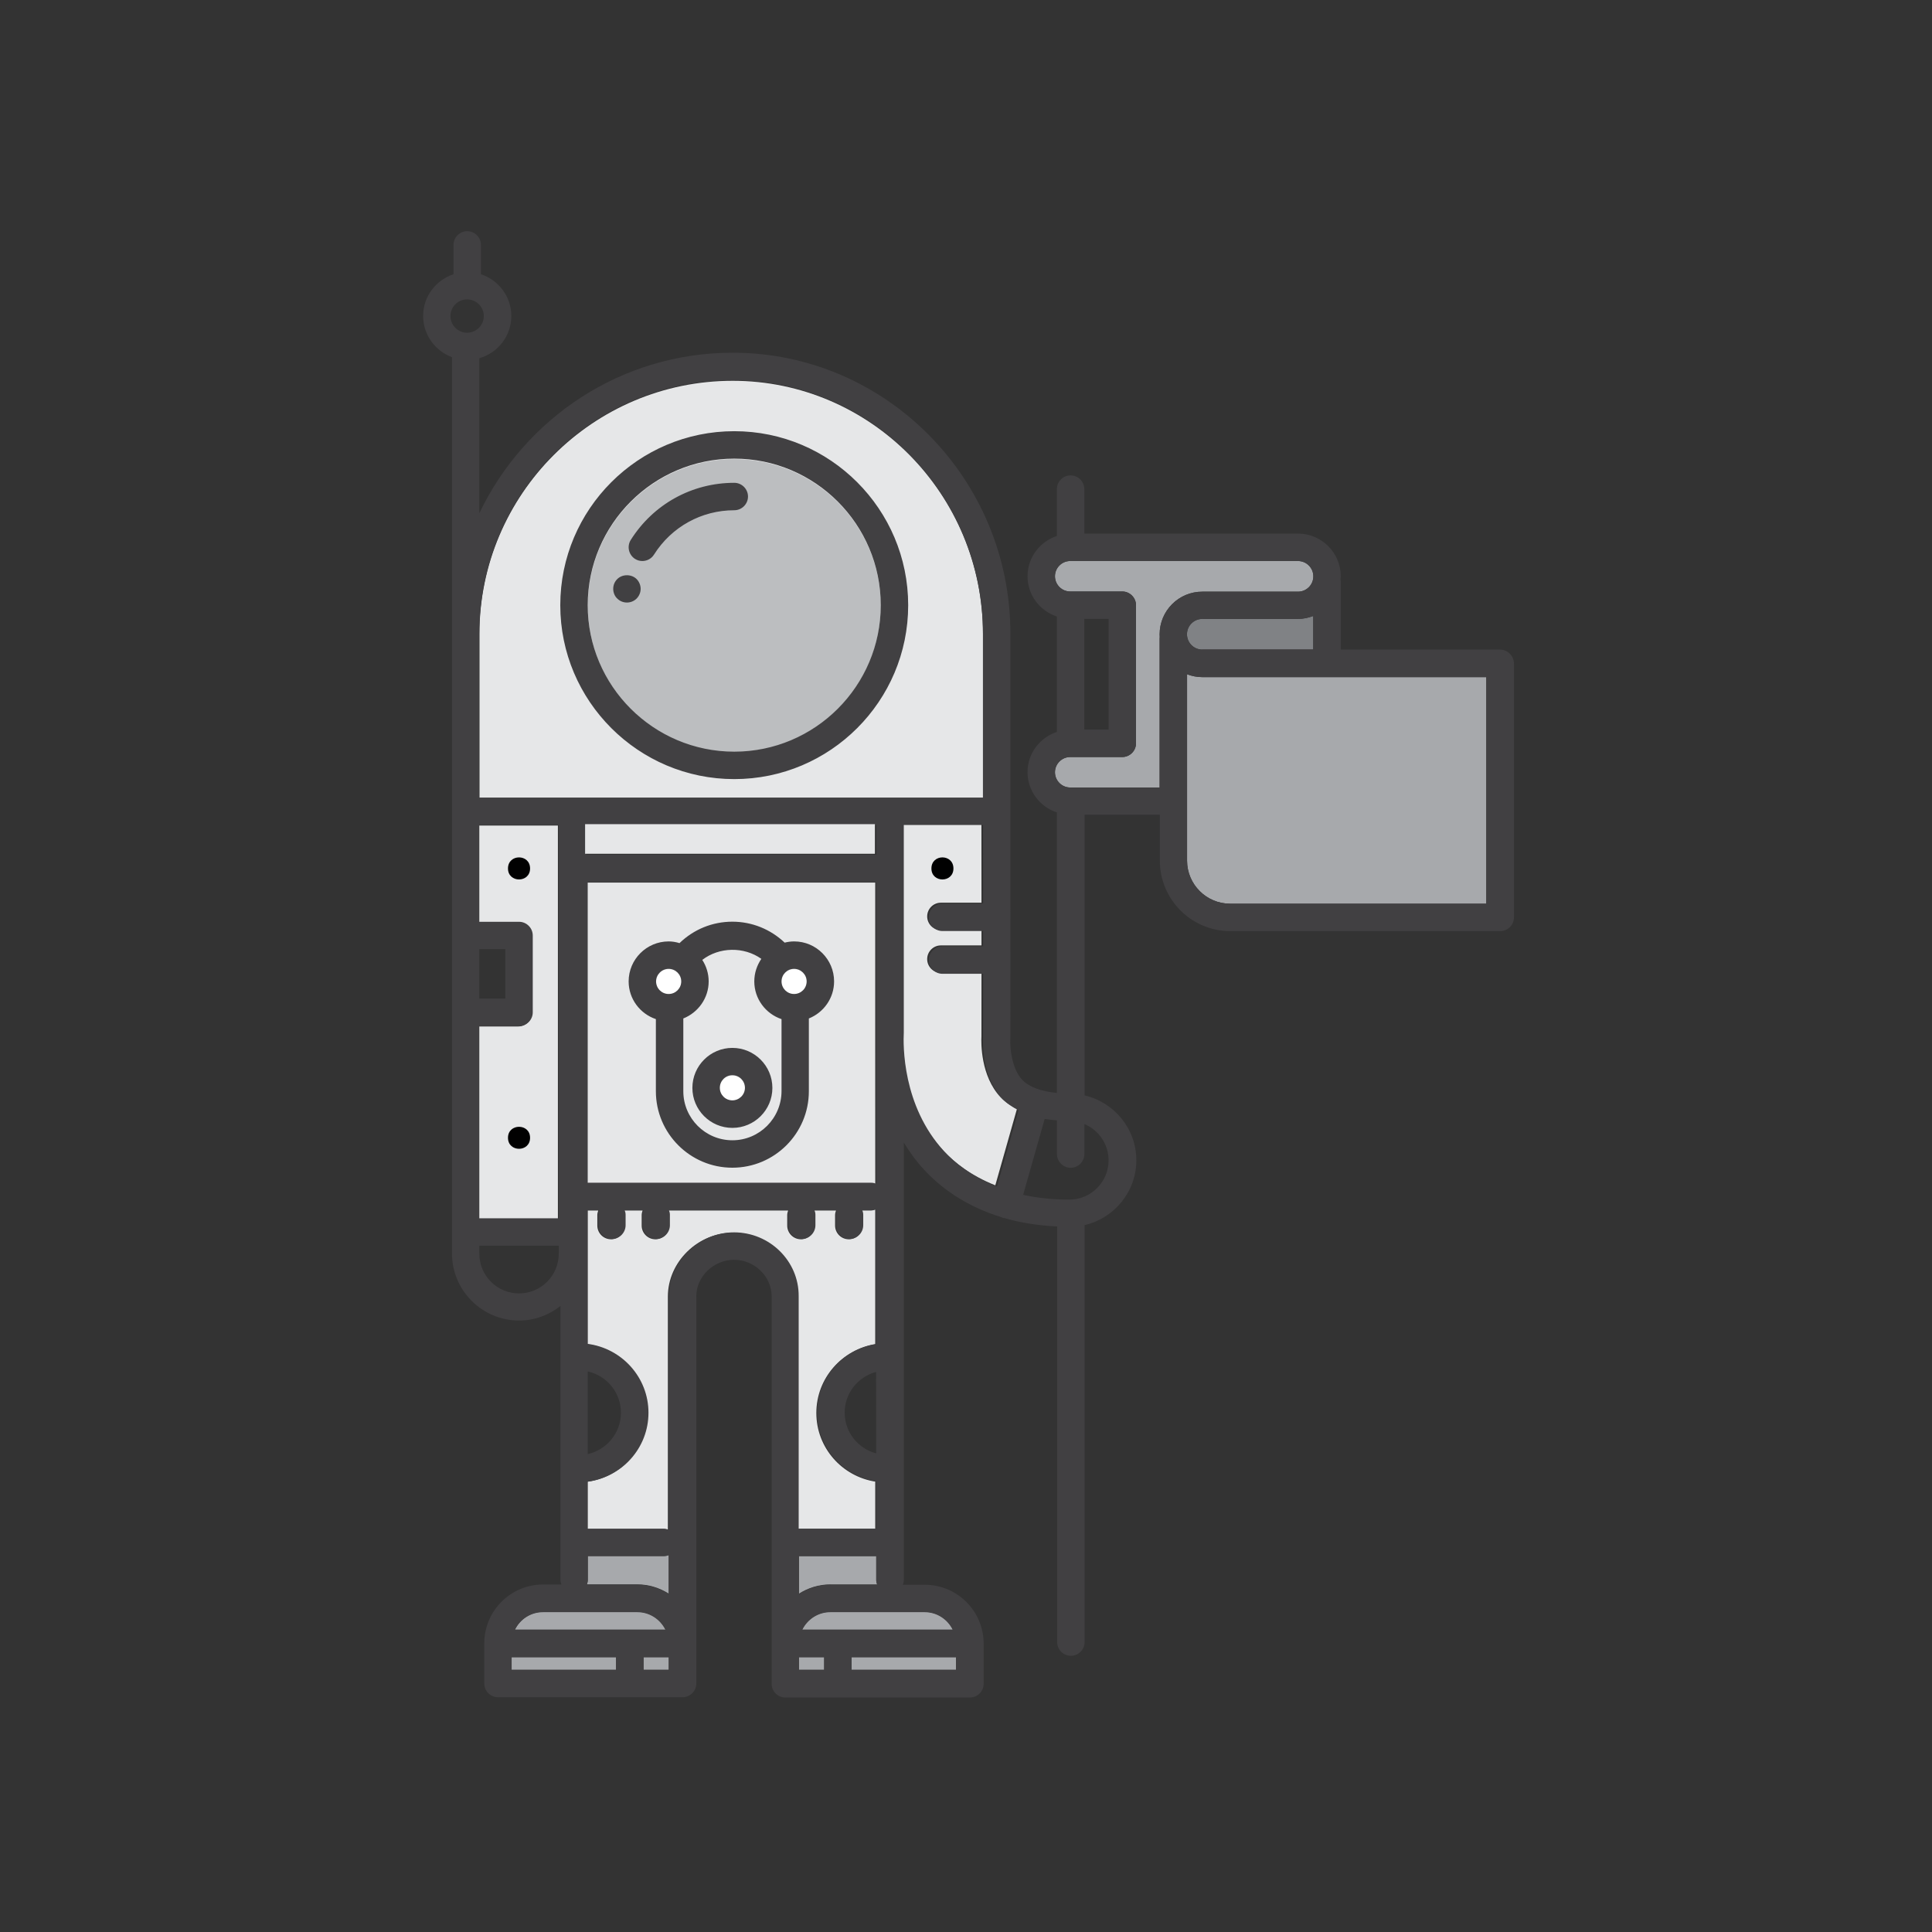 <svg xmlns="http://www.w3.org/2000/svg" viewBox="0 0 300 300" enable-background="new 0 0 300 300"><rect x="0" y="0" width="300" height="300" fill="#333333" stroke="none"/><path d="M186.693 100.868c-1.318 0-2.381-1.064-2.381-2.381 0-1.318 1.064-2.381 2.381-2.381h14.845c.844 0 1.643-.178 2.381-.458v5.206h-17.226v.014z" fill="#808285"/><path d="M230.792 140.326h-39.783c-3.68 0-6.682-3.002-6.682-6.686v-28.94c.738.28 1.537.443 2.381.443h44.084v35.183zM180.067 98.502l.015.413-.015.239v23.129h-13.887c-1.302 0-2.366-1.064-2.366-2.366s1.064-2.366 2.366-2.366h8.087c1.17 0 2.132-.962 2.132-2.128v-21.446c0-1.17-.962-2.132-2.132-2.132h-8.087c-1.302 0-2.366-1.064-2.366-2.366s1.064-2.366 2.366-2.366h35.373c1.318 0 2.381 1.064 2.381 2.381 0 1.318-1.064 2.381-2.381 2.381h-14.845c-3.669-.014-6.641 2.958-6.641 6.627zM91.278 245.317v-3.727h11.862c.253 0 .485-.062.71-.145v6.02c-1.416-.9-3.083-1.442-4.882-1.442h-7.834c.081-.221.144-.454.144-.706zM84.332 250.284h14.635c1.927 0 3.579 1.127 4.371 2.753h-23.38c.792-1.626 2.447-2.753 4.374-2.753zM79.447 257.295h16.225v1.976h-16.225zM99.929 257.295h3.92v1.976h-3.92zM124.053 257.295h3.923v1.976h-3.923zM132.234 257.295h16.222v1.976h-16.222zM147.945 253.037h-23.381c.792-1.624 2.447-2.753 4.374-2.753h14.632c1.928 0 3.583 1.127 4.375 2.753zM128.939 246.026c-1.8 0-3.469.539-4.885 1.442v-5.876h12.001v3.727c0 .253.062.485.145.71h-7.261v-.003z" fill="#A7A9AC"/><path d="M74.301 159.388h6.165c1.175 0 2.129-.954 2.129-2.129v-11.933c0-1.175-.954-2.129-2.129-2.129h-6.165v-15.007h12.33v61.038h-12.33v-29.84zM113.829 191.417c-5.49 0-10.122 4.542-10.122 9.915v36.23c-.224-.079-.457-.145-.71-.145h-11.861v-7.323c5.299-.701 9.418-5.197 9.418-10.687 0-5.49-4.119-9.991-9.418-10.69v-20.749h1.763c-.079.224-.145.457-.145.71v1.626c0 1.175.954 2.129 2.129 2.129s2.129-.954 2.129-2.129v-1.626c0-.253-.062-.485-.145-.71h2.918c-.079.224-.145.457-.145.71v1.626c0 1.175.954 2.129 2.129 2.129s2.129-.954 2.129-2.129v-1.626c0-.253-.062-.485-.145-.71h18.632c-.079.224-.145.457-.145.71v1.626c0 1.175.954 2.129 2.129 2.129s2.129-.954 2.129-2.129v-1.626c0-.253-.062-.485-.145-.71h3.463c-.079.224-.145.457-.145.71v1.626c0 1.175.954 2.129 2.129 2.129s2.129-.954 2.129-2.129v-1.626c0-.253-.062-.485-.145-.71h1.411c.25 0 .483-.062.707-.142v20.917c-5.166.817-9.143 5.265-9.143 10.661s3.974 9.841 9.146 10.658v7.352h-12.001v-36.08c.008-5.466-4.517-9.917-10.075-9.917zM135.91 183.855c-.224-.077-.457-.142-.707-.142h-44.067v-46.664h44.768v24.811l.006 21.995zM113.775 59.128c21.428 0 38.859 17.647 38.859 39.333v25.464h-78.191v-25.464c0-21.686 17.644-39.333 39.332-39.333z" fill="#E6E7E8"/><path d="M114.025 71.299c12.54 0 22.742 10.204 22.742 22.748 0 12.54-10.201 22.745-22.742 22.745-12.543 0-22.748-10.204-22.748-22.745.001-12.544 10.205-22.748 22.748-22.748z" fill="#BCBEC0"/><g fill="#fff"><circle cx="123.314" cy="152.448" r="1.946"/><circle cx="103.829" cy="152.448" r="1.947"/></g><circle cx="113.724" cy="168.966" r="1.947" fill="#fff"/><path d="M140.108 160.12v-32.144h12.287v.153c.003 2.904.006 7.353.009 12.043h-6.304c-1.174 0-2.127.953-2.127 2.127s.953 2.127 2.127 2.127h6.306v2.376h-6.306c-1.174 0-2.127.953-2.127 2.127s.953 2.127 2.127 2.127h6.306c.003 5.368 0 9.525-.008 9.865-.051 1.001-.145 6.153 2.986 9.477.692.734 1.565 1.313 2.521 1.818l-3.355 11.839c-3.777-1.494-6.44-3.59-8.201-5.498-6.496-7.069-6.34-16.503-6.241-18.437z" fill="#E6E7E8"/><path d="M114.017 71.216c12.543 0 22.746 10.203 22.746 22.761 0 12.539-10.203 22.742-22.746 22.742-12.539 0-22.758-10.203-22.758-22.742 0-12.558 10.219-22.761 22.758-22.761zm0 49.763c14.894 0 27.005-12.111 27.005-27.002 0-14.894-12.111-27.021-27.005-27.021-14.89.001-27.017 12.112-27.017 27.021 0 14.891 12.127 27.002 27.017 27.002zM99.479 91.433c0-.534-.22-1.109-.621-1.511-.799-.799-2.219-.799-3.014 0-.401.401-.625.931-.625 1.511 0 .56.223 1.14.625 1.507.398.401.931.621 1.507.621.56 0 1.109-.22 1.507-.621.386-.397.621-.931.621-1.507zM98.608 86.788c.356.223.738.326 1.14.326.708 0 1.405-.356 1.802-.992 2.722-4.316 7.383-6.891 12.467-6.891 1.17 0 2.132-.962 2.132-2.128 0-1.17-.962-2.132-2.132-2.132-6.565 0-12.569 3.313-16.075 8.874-.621.993-.326 2.307.666 2.943zM230.792 140.326h-39.783c-3.68 0-6.682-3.002-6.682-6.686v-28.94c.738.28 1.537.443 2.381.443h44.084v35.183zm-50.725-41.824l.015.413-.015.239v23.129h-13.887c-1.302 0-2.366-1.064-2.366-2.366s1.064-2.366 2.366-2.366h8.087c1.17 0 2.132-.962 2.132-2.128v-21.446c0-1.17-.962-2.132-2.132-2.132h-8.087c-1.302 0-2.366-1.064-2.366-2.366s1.064-2.366 2.366-2.366h35.373c1.318 0 2.381 1.064 2.381 2.381 0 1.318-1.064 2.381-2.381 2.381h-14.845c-3.669-.014-6.641 2.958-6.641 6.627zm-7.928 81.679c0 3.358-2.737 6.095-6.092 6.095-2.68 0-5.058-.284-7.174-.742l3.343-11.786c.606.102 1.242.163 1.908.223v5.232c0 1.17.962 2.132 2.128 2.132 1.17 0 2.132-.962 2.132-2.132v-4.657c2.203.917 3.755 3.09 3.755 5.635zm-31.798-19.877v-32.196h12.304v.148c0 2.915 0 7.368.015 12.055h-6.315c-1.166 0-2.128.962-2.128 2.128 0 1.17.962 2.132 2.128 2.132h6.315v2.381h-6.315c-1.166 0-2.128.962-2.128 2.128 0 1.17.962 2.132 2.128 2.132h6.315c0 5.369 0 9.537-.015 9.878-.042 1.007-.148 6.167 2.991 9.495.693.738 1.567 1.318 2.525 1.817l-3.354 11.862c-3.786-1.492-6.448-3.593-8.208-5.501-6.508-7.071-6.36-16.52-6.258-18.459zm-4.286 23.5c-.223-.072-.458-.148-.712-.148h-44.084v-46.674h44.781v24.817l.015 22.005zm-7.114 62.276c-1.806 0-3.476.534-4.88 1.45v-5.872h12.009v3.729c0 .25.057.488.148.708h-7.277v-.015zm19.017 7.011h-23.397c.799-1.628 2.457-2.752 4.38-2.752h14.64c1.924 0 3.579 1.124 4.377 2.752zm.504 6.24h-16.223v-1.98h16.223v1.98zm-24.401-1.981h3.919v1.98h-3.919v-1.98zm11.994-31.662c-2.813-.757-4.895-3.286-4.895-6.33 0-3.048 2.082-5.577 4.88-6.33l.015 12.66zm-22.08-34.327c-5.49 0-10.131 4.539-10.131 9.923v36.251c-.223-.076-.458-.148-.712-.148h-11.857v-7.322c5.293-.697 9.42-5.206 9.42-10.692 0-5.49-4.127-9.999-9.42-10.692v-20.766h1.757c-.072.223-.148.458-.148.712v1.624c0 1.17.962 2.132 2.132 2.132 1.166 0 2.128-.962 2.128-2.132v-1.624c0-.254-.057-.488-.148-.712h2.915c-.076.223-.148.458-.148.712v1.624c0 1.17.962 2.132 2.128 2.132 1.17 0 2.132-.962 2.132-2.132v-1.624c0-.254-.061-.488-.148-.712h18.635c-.076.223-.151.458-.151.712v1.624c0 1.17.962 2.132 2.132 2.132 1.17 0 2.128-.962 2.128-2.132v-1.624c0-.254-.057-.488-.148-.712h3.46c-.072.223-.148.458-.148.712v1.624c0 1.17.962 2.132 2.132 2.132 1.166 0 2.128-.962 2.128-2.132v-1.624c0-.254-.057-.488-.148-.712h1.405c.254 0 .488-.057.712-.148v20.925c-5.16.814-9.139 5.266-9.139 10.665 0 5.399 3.979 9.847 9.155 10.661v7.352h-12.009v-36.088c.042-5.469-4.501-9.921-10.044-9.921zm-14.049 65.989h3.918v1.98h-3.918v-1.98zm-20.498 0h16.223v1.98h-16.223v-1.98zm4.895-7.011h14.64c1.923 0 3.578 1.124 4.377 2.752h-23.397c.784-1.628 2.442-2.752 4.38-2.752zm6.936-4.967v-3.725h11.858c.254 0 .488-.061.712-.151v6.02c-1.42-.901-3.089-1.45-4.88-1.45h-7.837c.087-.206.147-.445.147-.694zm-10.665-44.531c-3.4 0-6.167-2.764-6.167-6.167v-1.242h12.335v1.242c0 3.403-2.764 6.167-6.168 6.167zm10.665 12.111c2.942.651 5.16 3.271 5.16 6.421 0 3.135-2.219 5.766-5.16 6.417v-12.838zm-16.832-53.625h6.167c1.17 0 2.132-.962 2.132-2.128v-11.933c0-1.17-.962-2.132-2.132-2.132h-6.167v-15.011h12.335v61.064h-12.335v-29.86zm0-11.948h4.04v7.674h-4.04v-7.674zm61.655-14.656h-45.061v-4.6h45.061v4.6zm-22.315-73.694c21.429 0 38.867 17.658 38.867 39.355v25.465h-78.207v-25.465c0-21.697 17.643-39.355 39.34-39.355zm58.372 37.076v17.185h-3.771v-17.185h3.771zm14.554 4.763c-1.318 0-2.381-1.064-2.381-2.381 0-1.318 1.064-2.381 2.381-2.381h14.845c.844 0 1.643-.178 2.381-.458v5.206h-17.226v.014zm-114.159-54.378c1.435 0 2.59 1.166 2.59 2.586 0 1.435-1.17 2.59-2.59 2.59-1.435 0-2.586-1.17-2.586-2.59 0-1.435 1.166-2.586 2.586-2.586zm160.39 54.378h-24.73v-10.661l-.042-.239.042-.473c0-3.653-2.972-6.641-6.641-6.641h-33.184v-6.906c0-1.17-.962-2.132-2.132-2.132-1.166 0-2.128.962-2.128 2.132v7.277c-2.635.871-4.555 3.328-4.555 6.254 0 2.93 1.919 5.384 4.555 6.254v17.867l.015.045c-2.65.871-4.57 3.328-4.57 6.254 0 2.93 1.919 5.384 4.555 6.258v43.554c-2.457-.239-4.32-.92-5.384-2.044-1.613-1.715-1.908-4.907-1.848-6.239.015-.148.042-.371.015-33.173v-29.871c0-24.049-19.346-43.615-43.126-43.615-17.363 0-32.329 10.218-39.34 24.935v-24.075c2.87-.829 4.971-3.434 4.971-6.569 0-3.029-1.999-5.573-4.717-6.478v-4.555c0-1.166-.962-2.128-2.132-2.128-1.166 0-2.128.962-2.128 2.128v4.555c-2.737.905-4.717 3.449-4.717 6.478 0 2.945 1.878 5.429 4.479 6.406v139.165c0 5.751 4.676 10.423 10.427 10.423 2.427 0 4.645-.871 6.417-2.26v42.532c0 .254.061.488.148.712h-2.839c-5.043 0-9.139 4.096-9.139 9.139v6.239c0 1.17.962 2.132 2.132 2.132h28.66c1.17 0 2.132-.962 2.132-2.132v-60.133c0-3.059 2.692-5.664 5.872-5.664 3.161 0 5.827 2.59 5.827 5.664v60.178c0 1.17.958 2.128 2.128 2.128h28.66c1.17 0 2.132-.958 2.132-2.128v-6.243c0-5.043-4.096-9.139-9.139-9.139h-3.404c.076-.22.148-.458.148-.708v-67.955c.875 1.435 1.893 2.87 3.15 4.214 2.442 2.662 6.315 5.634 12.024 7.379l.163.091.28.042c2.397.697 5.119 1.155 8.197 1.302v64.54c0 1.17.958 2.128 2.128 2.128 1.17 0 2.128-.958 2.128-2.128v-64.748c4.585-1.064 8.034-5.16 8.034-10.071s-3.449-9.007-8.034-10.071v-43.584h11.684v7.129c0 6.035 4.91 10.945 10.945 10.945h41.911c1.17 0 2.132-.962 2.132-2.132v-39.458c-.035-1.164-.996-2.126-2.162-2.126zM113.722 177.061c-4.199 0-7.617-3.415-7.617-7.617v-11.297c2.294-.916 3.937-3.15 3.937-5.755 0-1.227-.371-2.381-.992-3.339 2.631-2.029 6.478-2.086 9.17-.163-.681 1.003-1.094 2.203-1.094 3.502 0 2.722 1.772 5.028 4.229 5.857v11.195c-.016 4.202-3.431 7.617-7.633 7.617zm-9.893-26.619c1.079 0 1.954.871 1.954 1.95s-.875 1.954-1.954 1.954-1.954-.875-1.954-1.954c0-1.064.875-1.95 1.954-1.95zm21.429 1.949c0 1.079-.871 1.954-1.954 1.954-1.079 0-1.95-.875-1.95-1.954s.871-1.95 1.95-1.95c1.068.001 1.954.871 1.954 1.95zm-1.939-6.209c-.515 0-1.003.072-1.477.189-2.203-2.082-5.073-3.252-8.121-3.252-3.089 0-5.989 1.185-8.208 3.328-.53-.163-1.094-.265-1.685-.265-3.415 0-6.213 2.779-6.213 6.209 0 2.722 1.776 5.028 4.229 5.857v11.195c0 6.554 5.327 11.877 11.877 11.877 6.554 0 11.877-5.323 11.877-11.877v-11.297c2.291-.916 3.919-3.15 3.919-5.755 0-3.414-2.779-6.209-6.198-6.209zM113.722 170.863c-1.079 0-1.95-.871-1.95-1.95 0-1.083.871-1.954 1.95-1.954s1.954.871 1.954 1.954c-.001 1.08-.89 1.95-1.954 1.95zm0-8.147c-3.415 0-6.209 2.779-6.209 6.213 0 3.415 2.779 6.209 6.209 6.209s6.213-2.779 6.213-6.209c-.001-3.434-2.795-6.213-6.213-6.213z" fill="#414042"/><path d="M82.309 176.675c0 2.279-3.43 2.279-3.43 0 0-2.276 3.43-2.276 3.43 0M82.309 134.855c0 2.275-3.43 2.275-3.43 0 0-2.295 3.43-2.295 3.43 0M148.049 134.855c0 2.275-3.419 2.275-3.419 0 0-2.295 3.419-2.295 3.419 0" fill="#010101"/><path fill="#E6E7E8" d="M90.854 127.976h45.001v4.596h-45.001z"/></svg>